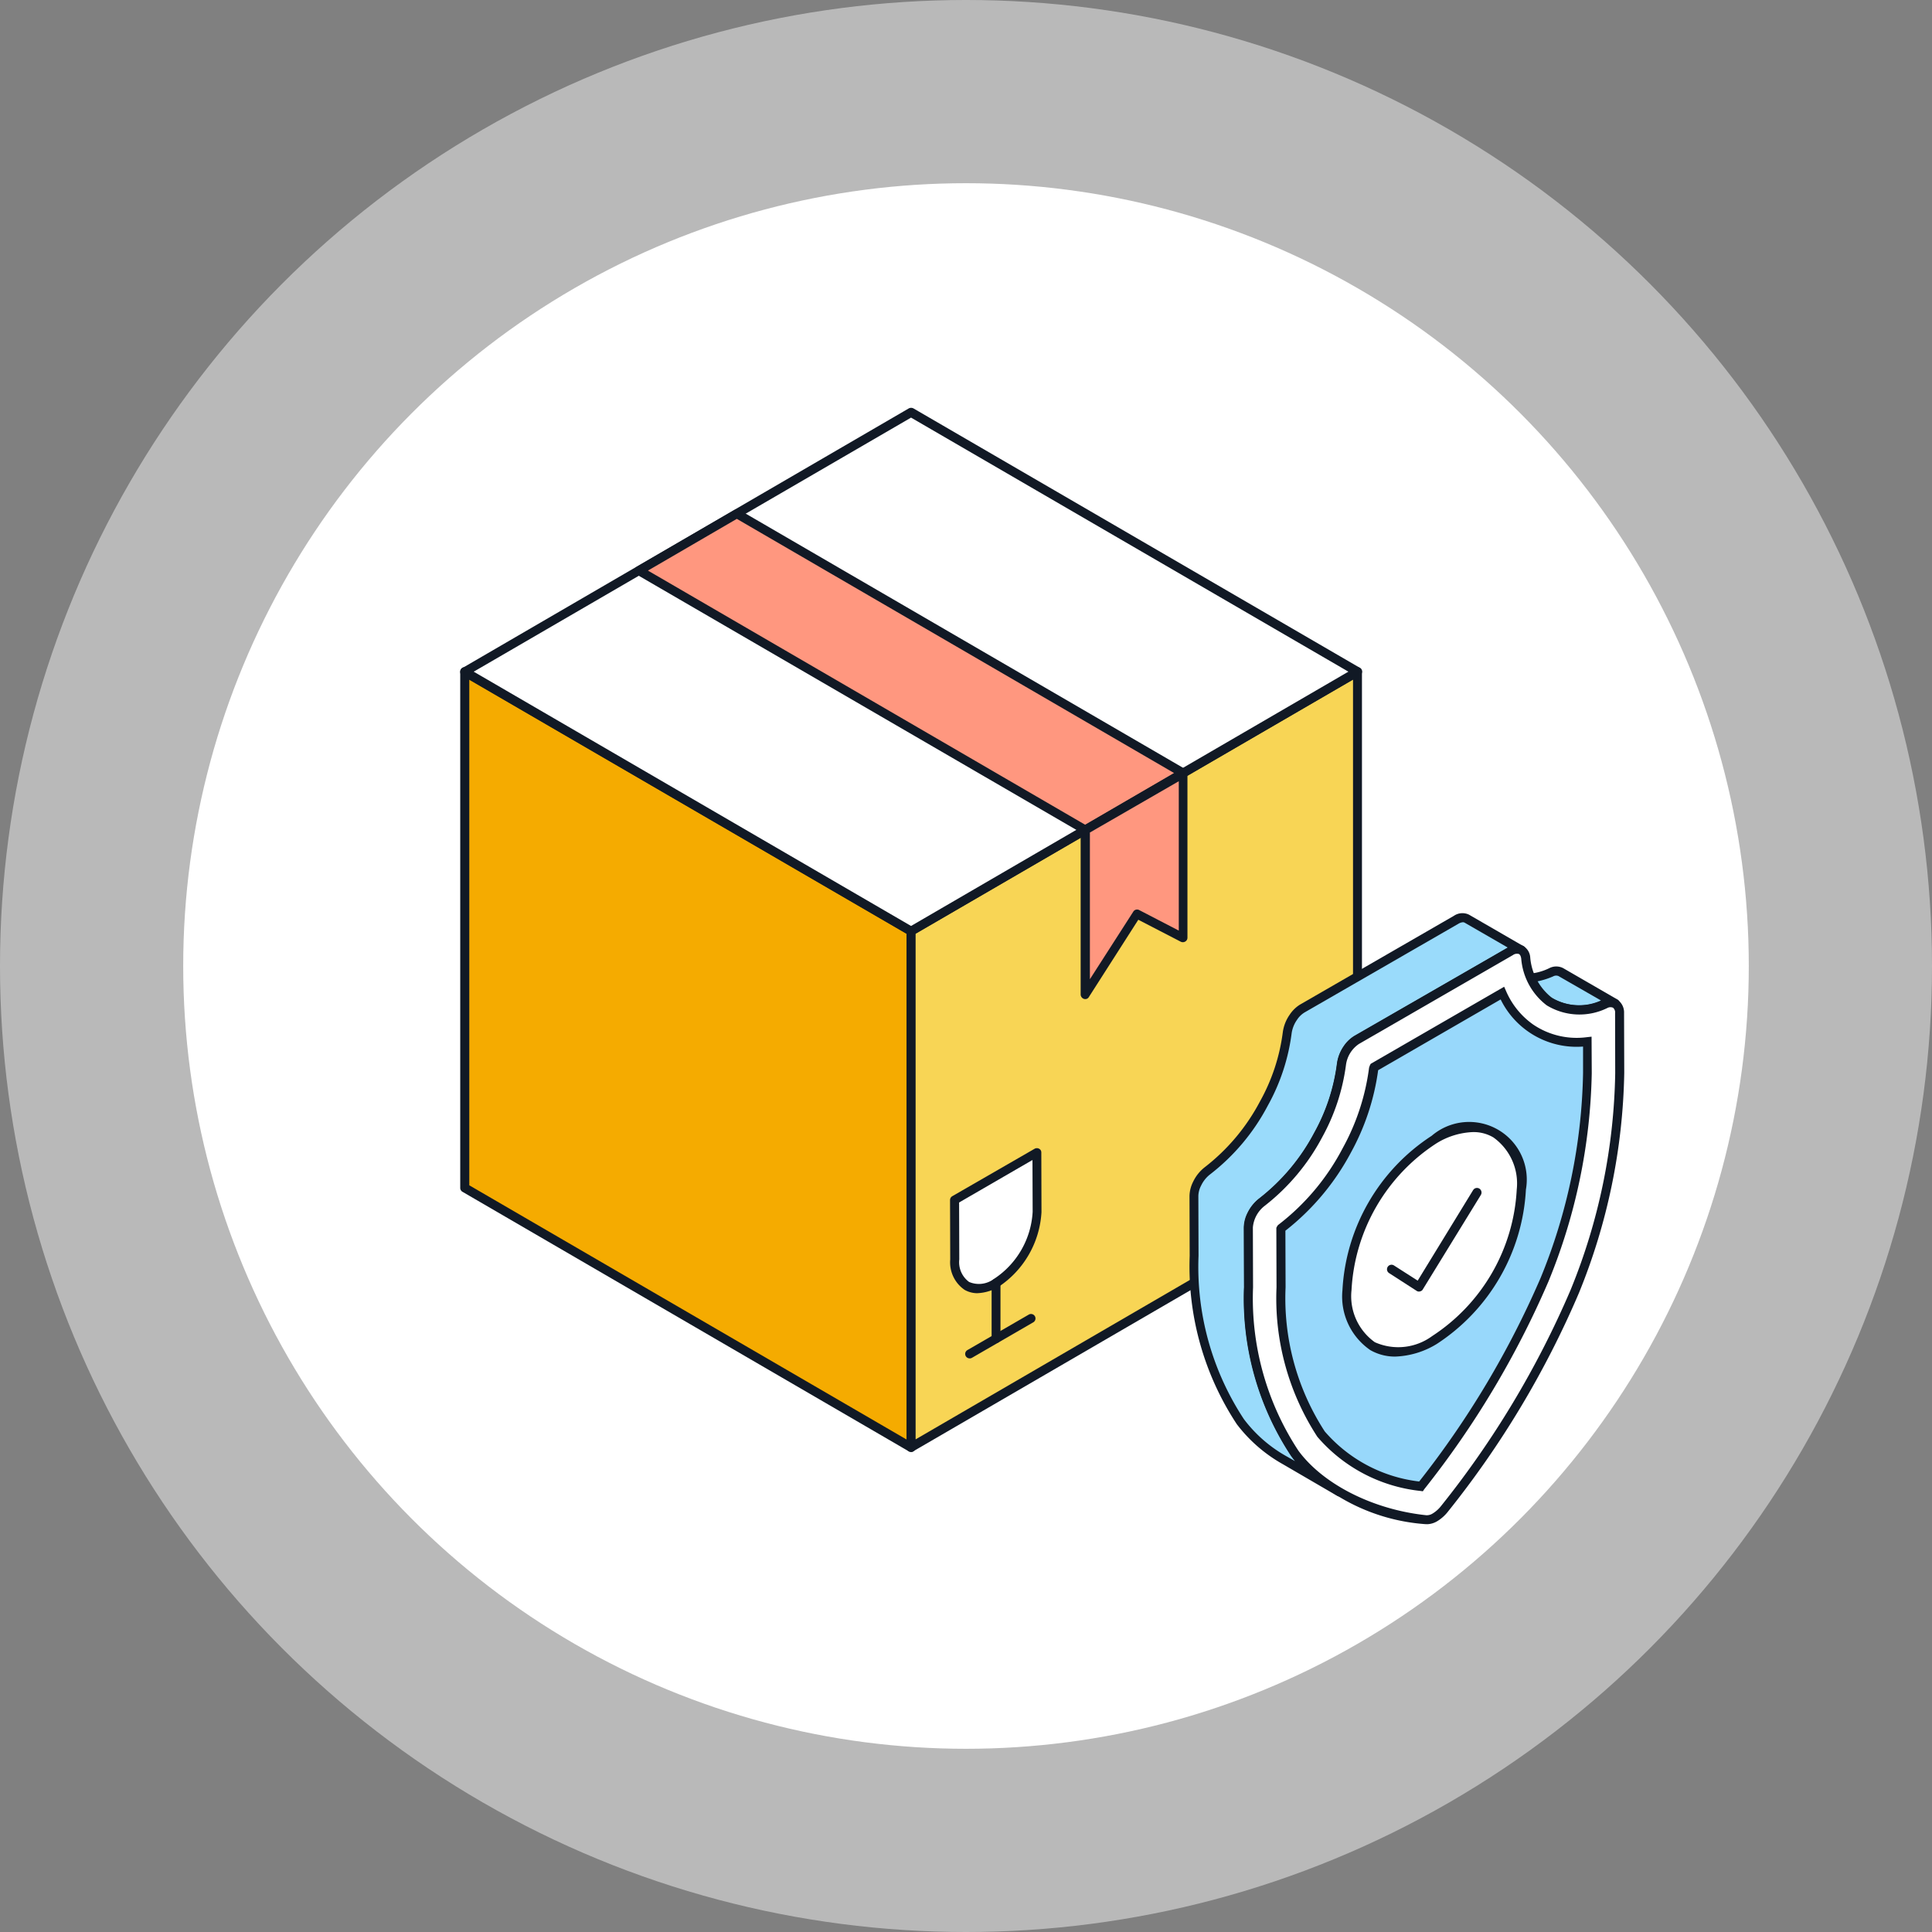 <svg xmlns="http://www.w3.org/2000/svg" width="116" height="116" viewBox="0 0 116 116"><rect x="0" y="0" width="116" height="116" fill="#808080" stroke="none"/><g transform="translate(-741.757 -978)"><g transform="translate(436.645 -2645.355)"><circle cx="58" cy="58" r="58" transform="translate(305.112 3623.355)" fill="#fff" opacity="0.45"/><circle cx="47" cy="47" r="47" transform="translate(316.112 3634.355)" fill="#fff"/></g><g transform="translate(767.89 999.696)"><g transform="translate(1.5 2.79)"><g transform="translate(0 15.575)"><path d="M1.75,17.07v31L28.541,63.641v-31Z" transform="translate(-1.473 -16.804)" fill="#f5ab00"/><path d="M28.568,63.944a.3.3,0,0,1-.133-.033L1.633,48.325a.27.27,0,0,1-.133-.233v-31a.27.27,0,0,1,.133-.233.283.283,0,0,1,.266,0L28.713,32.439a.249.249,0,0,1,.133.233v31a.27.27,0,0,1-.133.233.223.223,0,0,1-.144.044ZM2.044,47.936,28.3,63.2V32.827L2.044,17.573Z" transform="translate(-1.5 -16.83)" fill="#111925"/></g><g transform="translate(26.802 15.575)"><path d="M52.7,17.07v31L25.9,63.641v-31Z" transform="translate(-25.634 -16.804)" fill="#f8d555"/><path d="M25.926,63.944a.3.3,0,0,1-.133-.033.249.249,0,0,1-.133-.233V32.672a.27.27,0,0,1,.133-.233L52.6,16.863a.283.283,0,0,1,.266,0,.27.27,0,0,1,.133.233v31a.27.27,0,0,1-.133.233L26.07,63.9a.223.223,0,0,1-.144.044ZM26.2,32.827V63.19L52.462,47.925V17.573Z" transform="translate(-25.66 -16.83)" fill="#111925"/></g><path d="M55.343,18.6,28.541,3.04,1.75,18.6,28.541,34.18Z" transform="translate(-1.473 -2.763)" fill="#fff"/><path d="M28.568,34.484a.3.3,0,0,1-.133-.033L1.633,18.876a.249.249,0,0,1-.133-.233.27.27,0,0,1,.133-.233l26.8-15.586a.306.306,0,0,1,.277,0L55.515,18.4a.249.249,0,0,1,.133.233.27.27,0,0,1-.133.233L28.713,34.44A.223.223,0,0,1,28.568,34.484ZM2.31,18.632,28.568,33.9,54.827,18.632,28.568,3.378Z" transform="translate(-1.5 -2.79)" fill="#111925"/><g transform="translate(10.461 6.09)"><path d="M43.851,24.084,17.06,8.52l-5.88,3.417L37.971,27.5Z" transform="translate(-10.903 -8.254)" fill="#ff977f"/><path d="M38,27.8a.3.3,0,0,1-.133-.033L11.063,12.2a.249.249,0,0,1-.133-.233.27.27,0,0,1,.133-.233l5.88-3.417a.306.306,0,0,1,.277,0l26.8,15.575a.249.249,0,0,1,.133.233.27.27,0,0,1-.133.233l-5.88,3.417A.307.307,0,0,1,38,27.8ZM11.74,11.963,38,27.228l5.336-3.106L17.076,8.857Z" transform="translate(-10.93 -8.28)" fill="#111925"/></g><g transform="translate(37.252 21.666)"><path d="M41.21,22.55v9.884L38.447,31,35.33,35.851V25.967Z" transform="translate(-35.053 -22.295)" fill="#ff977f"/><path d="M35.357,36.154a.189.189,0,0,1-.078-.011.284.284,0,0,1-.2-.255V26a.27.27,0,0,1,.133-.233l5.88-3.417a.283.283,0,0,1,.266,0,.249.249,0,0,1,.133.233v9.884a.261.261,0,0,1-.133.233.282.282,0,0,1-.266.011l-2.552-1.32-2.973,4.648A.238.238,0,0,1,35.357,36.154Zm.277-10v8.808L38.242,30.9a.267.267,0,0,1,.355-.089l2.374,1.231V23.074Z" transform="translate(-35.08 -22.32)" fill="#111925"/></g><g transform="translate(29.409 44.452)"><path d="M33.2,43.09l.011,3.572a5.438,5.438,0,0,1-2.463,4.271c-1.365.788-2.474.155-2.485-1.409l-.011-3.572Z" transform="translate(-27.984 -42.835)" fill="#fff"/><path d="M29.663,51.568a1.557,1.557,0,0,1-.777-.2,2,2,0,0,1-.865-1.819l-.011-3.572a.27.27,0,0,1,.133-.233l4.948-2.851a.283.283,0,0,1,.266,0,.249.249,0,0,1,.133.233L33.5,46.7a5.769,5.769,0,0,1-2.6,4.5,2.681,2.681,0,0,1-1.242.366Zm-1.109-5.447.011,3.417a1.466,1.466,0,0,0,.588,1.353,1.5,1.5,0,0,0,1.487-.177,5.153,5.153,0,0,0,2.33-4.038l-.011-3.106Z" transform="translate(-28.01 -42.86)" fill="#111925"/><g transform="translate(2.496 7.832)"><path d="M30.526,53.792a.27.27,0,0,1-.266-.266V50.186a.266.266,0,0,1,.532,0v3.339A.27.27,0,0,1,30.526,53.792Z" transform="translate(-30.26 -49.92)" fill="#111925"/></g><g transform="translate(0.905 9.957)"><path d="M29.07,54.21l3.683-2.13" transform="translate(-28.799 -51.809)" fill="#fff"/><path d="M29.1,54.5a.267.267,0,0,1-.133-.5l3.683-2.13a.268.268,0,0,1,.266.466L29.23,54.47a.3.3,0,0,1-.133.033Z" transform="translate(-28.826 -51.836)" fill="#111925"/></g></g></g><g transform="translate(45.286 33.126)"><g transform="translate(18.244 3.203)"><g transform="translate(0.282 0.286)"><path d="M64.7,35.232l-3.262-1.886a.607.607,0,0,0-.555,0,3.612,3.612,0,0,1-3.217-.011l3.262,1.886a3.61,3.61,0,0,0,3.217.011A.607.607,0,0,1,64.7,35.232Z" transform="translate(-57.67 -33.28)" fill="#9adbfb"/></g><path d="M62.446,35.9a3.217,3.217,0,0,1-1.631-.422L57.565,33.6a.011.011,0,0,1-.011-.011.268.268,0,0,1,.266-.466h.011a3.319,3.319,0,0,0,2.973-.011.912.912,0,0,1,.8.011l3.262,1.886a.268.268,0,0,1-.266.466.373.373,0,0,0-.322.022,4.577,4.577,0,0,1-1.83.41Zm-3.1-1.9,1.731,1a3.208,3.208,0,0,0,2.8.067L61.325,33.6a.373.373,0,0,0-.322.022A4.644,4.644,0,0,1,59.351,34.007Z" transform="translate(-57.416 -33.022)" fill="#111925"/></g><g transform="translate(0.288 0.259)"><path d="M60.866,32.334a.607.607,0,0,0-.643.067l-9.241,5.325a1.772,1.772,0,0,0-.544.532,2.264,2.264,0,0,0-.366.921,11.969,11.969,0,0,1-1.4,4.249A12.649,12.649,0,0,1,45.3,47.454a2.054,2.054,0,0,0-.621.777,1.715,1.715,0,0,0-.189.743l.011,3.594a16.837,16.837,0,0,0,2.773,9.962,8.981,8.981,0,0,0,2.685,2.33l-3.262-1.9a8.575,8.575,0,0,1-2.685-2.33,16.855,16.855,0,0,1-2.773-9.951l-.011-3.594a1.678,1.678,0,0,1,.189-.743,2.24,2.24,0,0,1,.621-.777,12.464,12.464,0,0,0,3.384-4.038,11.969,11.969,0,0,0,1.4-4.249,1.991,1.991,0,0,1,.366-.921,1.771,1.771,0,0,1,.544-.532l9.241-5.336a.659.659,0,0,1,.643-.067Z" transform="translate(-41.23 -30.369)" fill="#9adbfb"/></g><path d="M49.978,65.163a.3.3,0,0,1-.133-.033l-3.262-1.9a8.994,8.994,0,0,1-2.773-2.407,17.22,17.22,0,0,1-2.829-10.106l-.011-3.594a2,2,0,0,1,.222-.865,2.427,2.427,0,0,1,.71-.876,12.176,12.176,0,0,0,3.306-3.949,11.547,11.547,0,0,0,1.365-4.149,2.392,2.392,0,0,1,.41-1.043,2.023,2.023,0,0,1,.621-.61L56.845,30.3a.906.906,0,0,1,.91-.067l3.262,1.886h.011a.273.273,0,0,1,.1.366.263.263,0,0,1-.366.1.4.4,0,0,0-.366.067l-9.241,5.336a1.325,1.325,0,0,0-.455.444,1.869,1.869,0,0,0-.322.8,12.293,12.293,0,0,1-1.431,4.349,12.956,12.956,0,0,1-3.45,4.116,1.836,1.836,0,0,0-.544.677,1.454,1.454,0,0,0-.166.632l.011,3.594a16.627,16.627,0,0,0,2.718,9.8,8.62,8.62,0,0,0,2.607,2.263.263.263,0,0,1,.1.366.279.279,0,0,1-.244.144ZM57.4,30.684a.616.616,0,0,0-.277.089L47.881,36.1a1.429,1.429,0,0,0-.455.444,1.869,1.869,0,0,0-.322.8,12.082,12.082,0,0,1-1.431,4.349,12.632,12.632,0,0,1-3.461,4.127,1.857,1.857,0,0,0-.544.677,1.411,1.411,0,0,0-.166.621l.011,3.594a16.627,16.627,0,0,0,2.718,9.8,8.221,8.221,0,0,0,2.607,2.263l.466.266a3.5,3.5,0,0,1-.244-.322,17.119,17.119,0,0,1-2.818-10.117L44.231,49a1.965,1.965,0,0,1,.222-.865,2.5,2.5,0,0,1,.71-.876,12.221,12.221,0,0,0,3.295-3.938,11.522,11.522,0,0,0,1.365-4.16,2.446,2.446,0,0,1,.41-1.043,2.051,2.051,0,0,1,.632-.61l9.219-5.3-2.6-1.5a.209.209,0,0,0-.089-.022Z" transform="translate(-40.97 -30.135)" fill="#111925"/><g transform="translate(3.273 1.885)"><path d="M50.661,37.539a2.062,2.062,0,0,0-.91,1.453,11.969,11.969,0,0,1-1.4,4.249,12.693,12.693,0,0,1-3.372,4.038,2.064,2.064,0,0,0-.821,1.52l.011,3.594c.011,4.127,1,7.533,2.773,9.951,1.664,2.285,4.87,3.683,7.876,3.994a.925.925,0,0,0,.555-.144,2.008,2.008,0,0,0,.544-.488A56.219,56.219,0,0,0,63.74,52.648a36.216,36.216,0,0,0,2.707-13.124l-.011-3.594c0-.544-.355-.765-.821-.577a3.541,3.541,0,0,1-3.395-.122A3.656,3.656,0,0,1,60.8,32.6c-.067-.488-.444-.677-.91-.41Z" transform="translate(-43.894 -31.809)" fill="#fff"/><path d="M54.914,66.641h-.089a11.612,11.612,0,0,1-8.065-4.094A17.2,17.2,0,0,1,43.931,52.43l-.011-3.594a2.341,2.341,0,0,1,.921-1.742,12.176,12.176,0,0,0,3.306-3.949,11.67,11.67,0,0,0,1.365-4.16,2.324,2.324,0,0,1,1.043-1.653L59.795,32a.915.915,0,0,1,.865-.089.859.859,0,0,1,.444.688,3.435,3.435,0,0,0,1.309,2.441,3.272,3.272,0,0,0,3.128.1.873.873,0,0,1,.832.033.93.93,0,0,1,.366.788l.011,3.594a36.575,36.575,0,0,1-2.729,13.224A56.332,56.332,0,0,1,56.156,65.9a2.407,2.407,0,0,1-.621.555,1.255,1.255,0,0,1-.621.189ZM50.82,37.809a1.8,1.8,0,0,0-.777,1.254,12.293,12.293,0,0,1-1.431,4.349,12.814,12.814,0,0,1-3.45,4.116,1.837,1.837,0,0,0-.71,1.3l.011,3.594a16.627,16.627,0,0,0,2.718,9.8c1.487,2.03,4.5,3.55,7.688,3.883a.654.654,0,0,0,.388-.111,1.864,1.864,0,0,0,.477-.422,55.921,55.921,0,0,0,7.788-12.979,35.846,35.846,0,0,0,2.685-13.024L66.2,35.967a.375.375,0,0,0-.122-.333.389.389,0,0,0-.333.011,3.78,3.78,0,0,1-3.65-.155,3.923,3.923,0,0,1-1.531-2.807c-.011-.078-.044-.233-.144-.277a.412.412,0,0,0-.355.067Z" transform="translate(-43.92 -31.835)" fill="#111925"/></g><g transform="translate(5.214 4.42)"><path d="M54.33,64.089a54.88,54.88,0,0,0,7.422-12.4,34.249,34.249,0,0,0,2.574-12.4v-1.9a5.622,5.622,0,0,1-.61.033,4.891,4.891,0,0,1-2.773-.832,4.949,4.949,0,0,1-1.719-2.108l-7.7,4.437-.033.067a13.8,13.8,0,0,1-1.62,4.937,14.435,14.435,0,0,1-3.927,4.67.242.242,0,0,0-.033.055l.011,3.494a15.053,15.053,0,0,0,2.4,8.819A9.415,9.415,0,0,0,54.33,64.089Z" transform="translate(-45.644 -34.081)" fill="#98d8fb"/><path d="M54.467,64.417l-.155-.022a9.48,9.48,0,0,1-6.179-3.25,15.227,15.227,0,0,1-2.452-8.975L45.67,48.6l.033-.067a.752.752,0,0,1,.067-.1,13.912,13.912,0,0,0,3.883-4.615,13.611,13.611,0,0,0,1.586-4.837,1.255,1.255,0,0,1,.067-.177l.033-.055,8.01-4.626.122.277a4.749,4.749,0,0,0,1.631,2,4.65,4.65,0,0,0,3.195.754l.3-.033.011,2.2a34.568,34.568,0,0,1-2.6,12.5,55.017,55.017,0,0,1-7.455,12.469ZM46.214,48.775l.011,3.395a14.682,14.682,0,0,0,2.352,8.653,8.854,8.854,0,0,0,5.669,3.006,54.8,54.8,0,0,0,7.288-12.214,33.931,33.931,0,0,0,2.552-12.3v-1.6a5.077,5.077,0,0,1-4.948-2.829l-7.355,4.249a14.2,14.2,0,0,1-1.631,4.937,14.736,14.736,0,0,1-3.938,4.7Z" transform="translate(-45.67 -34.12)" fill="#111925"/></g><g transform="translate(9.185 12.617)"><path d="M59.962,45.466a11.533,11.533,0,0,1-5.214,9.041c-2.884,1.664-5.247.322-5.258-3A11.533,11.533,0,0,1,54.7,42.471c2.9-1.675,5.247-.333,5.258,3Z" transform="translate(-49.224 -41.483)" fill="#fff"/><path d="M52.423,55.521a2.983,2.983,0,0,1-1.5-.388,3.9,3.9,0,0,1-1.675-3.594,11.812,11.812,0,0,1,5.358-9.274,3.46,3.46,0,0,1,5.658,3.228,11.812,11.812,0,0,1-5.358,9.274,5.1,5.1,0,0,1-2.485.754Zm4.659-13.479a4.458,4.458,0,0,0-2.208.688,11.211,11.211,0,0,0-5.081,8.8,3.391,3.391,0,0,0,1.4,3.128,3.444,3.444,0,0,0,3.439-.366,11.211,11.211,0,0,0,5.081-8.8,3.391,3.391,0,0,0-1.4-3.128,2.321,2.321,0,0,0-1.231-.322Z" transform="translate(-49.25 -41.509)" fill="#111925"/></g><g transform="translate(11.857 16.504)"><path d="M53.579,51.233a.223.223,0,0,1-.144-.044l-1.653-1.065a.272.272,0,0,1,.3-.455l1.42.91,3.328-5.436a.271.271,0,0,1,.377-.089.28.28,0,0,1,.089.377L53.812,51.1a.232.232,0,0,1-.166.122.141.141,0,0,1-.067.011Z" transform="translate(-51.658 -45.013)" fill="#111925"/></g></g></g></g></svg>
